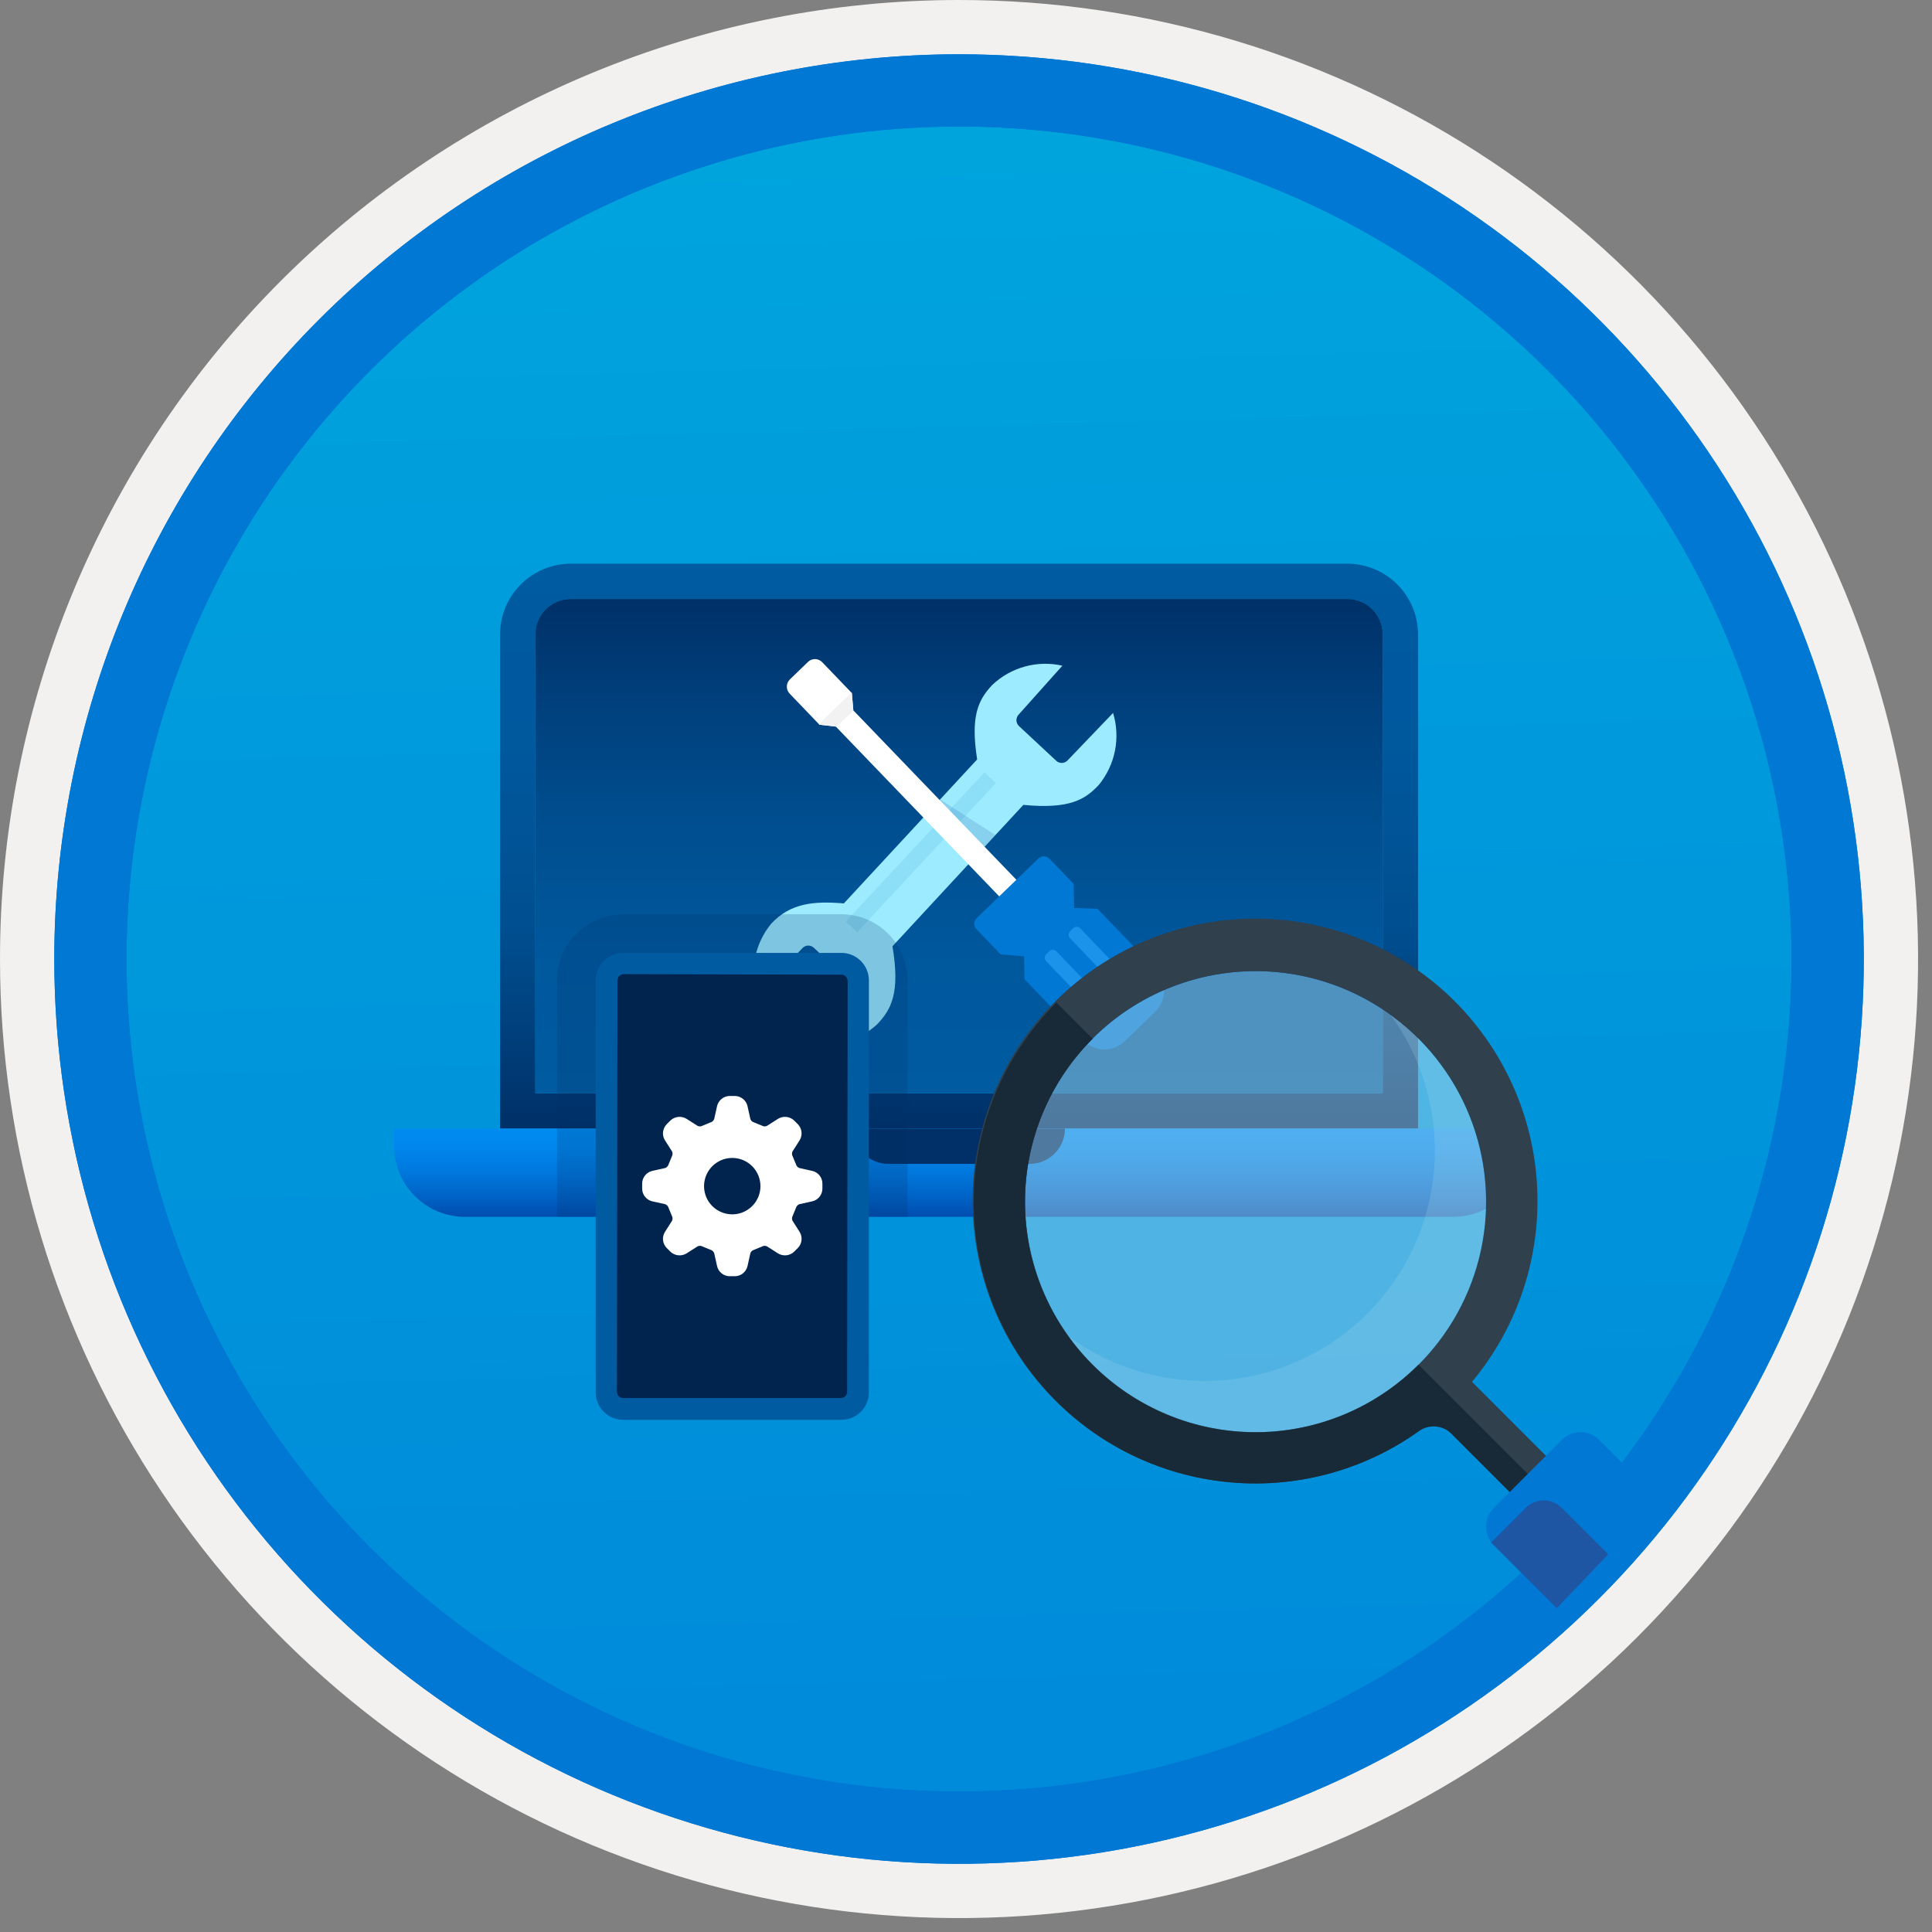 <svg width="100" height="100" viewBox="0 0 100 100" fill="none" xmlns="http://www.w3.org/2000/svg">
<rect x="0" y="0" width="100" height="100" fill="#808080" stroke="none"/>
<g clip-path="url(#clip0_601_507)">
<path d="M49.64 96.45C40.382 96.45 31.332 93.704 23.634 88.561C15.936 83.417 9.936 76.107 6.393 67.553C2.85 59 1.923 49.588 3.73 40.508C5.536 31.427 9.994 23.087 16.54 16.54C23.087 9.994 31.428 5.535 40.508 3.729C49.588 1.923 59 2.85 67.553 6.393C76.107 9.936 83.418 15.936 88.561 23.634C93.705 31.331 96.45 40.382 96.45 49.64C96.451 55.787 95.24 61.874 92.888 67.554C90.535 73.233 87.088 78.394 82.741 82.74C78.394 87.087 73.234 90.535 67.554 92.888C61.875 95.24 55.787 96.45 49.64 96.45V96.45Z" fill="url(#paint0_linear_601_507)"/>
<path fill-rule="evenodd" clip-rule="evenodd" d="M95.54 49.64C95.54 58.718 92.848 67.592 87.805 75.141C82.761 82.689 75.592 88.572 67.205 92.046C58.818 95.52 49.589 96.429 40.685 94.658C31.782 92.887 23.603 88.515 17.184 82.096C10.765 75.677 6.393 67.498 4.622 58.594C2.851 49.691 3.76 40.462 7.234 32.075C10.708 23.688 16.591 16.519 24.139 11.475C31.688 6.432 40.562 3.74 49.64 3.74C55.668 3.74 61.636 4.927 67.205 7.234C72.774 9.54 77.834 12.921 82.096 17.184C86.359 21.446 89.739 26.506 92.046 32.075C94.353 37.644 95.54 43.612 95.54 49.64V49.64ZM49.64 -0C59.458 -0 69.055 2.911 77.219 8.366C85.382 13.82 91.744 21.573 95.501 30.643C99.258 39.714 100.242 49.695 98.326 59.324C96.411 68.953 91.683 77.798 84.741 84.741C77.799 91.683 68.954 96.411 59.324 98.326C49.695 100.241 39.714 99.258 30.644 95.501C21.573 91.744 13.82 85.382 8.366 77.218C2.911 69.055 -1.61629e-06 59.458 3.61524e-07 49.64C-0.001 43.121 1.283 36.666 3.777 30.642C6.271 24.62 9.928 19.147 14.537 14.537C19.147 9.928 24.62 6.271 30.643 3.777C36.666 1.283 43.121 -0.001 49.64 -0V-0Z" fill="#F2F1F0"/>
<path fill-rule="evenodd" clip-rule="evenodd" d="M92.73 49.64C92.73 58.162 90.202 66.493 85.468 73.579C80.733 80.666 74.003 86.189 66.129 89.45C58.256 92.711 49.592 93.565 41.233 91.902C32.874 90.239 25.197 86.135 19.17 80.109C13.144 74.083 9.04 66.405 7.378 58.046C5.715 49.688 6.568 41.024 9.83 33.15C13.091 25.276 18.614 18.547 25.7 13.812C32.786 9.077 41.117 6.55 49.64 6.55C55.298 6.55 60.902 7.664 66.13 9.829C71.358 11.995 76.108 15.169 80.11 19.17C84.111 23.171 87.285 27.922 89.45 33.15C91.616 38.378 92.73 43.981 92.73 49.64ZM49.64 2.81C58.902 2.81 67.956 5.557 75.657 10.702C83.358 15.848 89.36 23.162 92.905 31.719C96.449 40.276 97.377 49.692 95.57 58.776C93.763 67.86 89.303 76.204 82.753 82.754C76.204 89.303 67.86 93.763 58.776 95.57C49.691 97.377 40.276 96.45 31.718 92.905C23.161 89.361 15.848 83.359 10.702 75.657C5.556 67.956 2.81 58.902 2.81 49.64C2.811 37.22 7.745 25.31 16.527 16.527C25.309 7.745 37.22 2.811 49.64 2.81V2.81Z" fill="#0078D4"/>
<path fill-rule="evenodd" clip-rule="evenodd" d="M92.73 49.64C92.73 58.162 90.202 66.493 85.468 73.579C80.733 80.665 74.003 86.189 66.129 89.45C58.256 92.711 49.592 93.565 41.233 91.902C32.874 90.239 25.197 86.135 19.17 80.109C13.144 74.083 9.04 66.405 7.378 58.046C5.715 49.688 6.568 41.024 9.83 33.15C13.091 25.276 18.614 18.547 25.7 13.812C32.786 9.077 41.117 6.55 49.64 6.55C55.298 6.55 60.902 7.664 66.13 9.829C71.358 11.995 76.108 15.169 80.11 19.17C84.111 23.171 87.285 27.922 89.45 33.15C91.616 38.378 92.73 43.981 92.73 49.64V49.64ZM49.64 2.81C58.902 2.81 67.956 5.556 75.657 10.702C83.358 15.848 89.36 23.162 92.905 31.719C96.449 40.276 97.377 49.692 95.57 58.776C93.763 67.86 89.303 76.204 82.753 82.754C76.204 89.303 67.86 93.763 58.776 95.57C49.691 97.377 40.276 96.45 31.718 92.905C23.161 89.361 15.848 83.358 10.702 75.657C5.556 67.956 2.81 58.902 2.81 49.64C2.811 37.22 7.745 25.309 16.527 16.527C25.309 7.745 37.22 2.811 49.64 2.81V2.81Z" fill="#0078D4"/>
<path d="M29.537 29.176C28.569 29.179 27.641 29.565 26.956 30.25C26.271 30.935 25.885 31.863 25.882 32.831V58.416H73.397V32.831C73.394 31.863 73.008 30.935 72.323 30.25C71.638 29.565 70.71 29.179 69.742 29.176H29.537ZM69.742 31.004C70.227 31.004 70.691 31.197 71.034 31.54C71.376 31.882 71.569 32.347 71.57 32.831V56.589H27.71V32.831C27.71 32.346 27.903 31.882 28.245 31.539C28.588 31.197 29.052 31.004 29.537 31.004H69.742Z" fill="url(#paint1_linear_601_507)"/>
<path d="M27.709 32.831C27.71 32.346 27.903 31.882 28.245 31.539C28.588 31.197 29.052 31.004 29.537 31.004H69.742C70.226 31.004 70.691 31.197 71.033 31.54C71.376 31.882 71.569 32.347 71.569 32.831V56.589H27.709V32.831Z" fill="url(#paint2_linear_601_507)"/>
<path d="M20.399 58.416V59.33C20.402 60.298 20.788 61.226 21.473 61.911C22.158 62.596 23.086 62.982 24.054 62.985H75.224C76.193 62.982 77.121 62.596 77.806 61.911C78.49 61.226 78.876 60.298 78.879 59.33V58.416H20.399Z" fill="url(#paint3_linear_601_507)"/>
<path fill-rule="evenodd" clip-rule="evenodd" d="M45.984 60.243H53.294C53.779 60.243 54.244 60.051 54.587 59.708C54.929 59.365 55.122 58.901 55.122 58.416H44.157C44.157 58.901 44.349 59.365 44.692 59.708C45.035 60.051 45.5 60.243 45.984 60.243V60.243Z" fill="#003067"/>
<path d="M46.193 48.98L52.969 41.661C55.37 41.891 56.173 41.382 56.882 40.617C57.299 40.105 57.584 39.498 57.712 38.85C57.839 38.202 57.805 37.532 57.612 36.901L55.255 39.361C55.179 39.44 55.076 39.486 54.966 39.49C54.857 39.493 54.751 39.453 54.671 39.378L53.707 38.48L52.743 37.582C52.663 37.507 52.616 37.404 52.611 37.294C52.606 37.185 52.644 37.078 52.717 36.996L54.989 34.456C54.347 34.31 53.678 34.325 53.043 34.501C52.408 34.676 51.826 35.006 51.35 35.461C50.632 36.236 50.225 37.054 50.577 39.308L43.678 46.76C42.15 46.634 40.921 46.726 39.911 47.817C39.493 48.328 39.208 48.935 39.081 49.583C38.953 50.231 38.987 50.901 39.18 51.533L41.537 49.072C41.613 48.992 41.716 48.946 41.826 48.943C41.935 48.94 42.041 48.98 42.121 49.055L43.085 49.953L44.049 50.851C44.129 50.926 44.177 51.029 44.182 51.139C44.187 51.248 44.149 51.356 44.076 51.437L41.803 53.976C42.432 54.118 43.085 54.106 43.708 53.942C44.331 53.778 44.906 53.467 45.384 53.034C46.147 52.251 46.598 51.366 46.193 48.98Z" fill="#9CEBFF"/>
<path opacity="0.2" d="M50.956 39.978L51.548 40.529L44.368 48.252L43.776 47.701L50.956 39.978Z" fill="#53B1E0"/>
<path opacity="0.17" d="M48.546 41.305L51.535 43.232L50.342 44.684L48.546 41.305Z" fill="#1F56A3"/>
<path d="M43.265 37.61L44.155 36.754L52.84 45.779L51.95 46.636L43.265 37.61Z" fill="white"/>
<path d="M59.845 50.203L56.805 47.036L55.599 46.998L55.573 45.752L54.314 44.44C54.276 44.403 54.231 44.373 54.182 44.353C54.133 44.333 54.08 44.323 54.027 44.323C53.973 44.323 53.921 44.334 53.871 44.355C53.822 44.375 53.778 44.406 53.74 44.443L52.105 46.024L52.106 46.026L52.104 46.024L50.547 47.528C50.472 47.601 50.428 47.701 50.426 47.806C50.424 47.912 50.464 48.013 50.537 48.089L51.795 49.4L53.006 49.502L53.028 50.685L56.067 53.852C56.205 53.996 56.37 54.111 56.553 54.191C56.735 54.271 56.932 54.315 57.131 54.318C57.33 54.322 57.528 54.287 57.714 54.214C57.899 54.141 58.069 54.032 58.212 53.894L58.961 53.17L58.948 53.156L58.962 53.169L59.749 52.409C60.053 52.129 60.234 51.739 60.252 51.326C60.27 50.913 60.123 50.509 59.845 50.203V50.203Z" fill="#0078D4"/>
<path d="M42.557 34.274C42.51 34.225 42.454 34.185 42.391 34.158C42.328 34.13 42.261 34.115 42.193 34.114C42.124 34.113 42.057 34.125 41.993 34.15C41.929 34.175 41.871 34.212 41.822 34.26L40.886 35.164C40.786 35.26 40.729 35.392 40.727 35.53C40.724 35.669 40.776 35.802 40.872 35.902L42.417 37.513L43.278 37.61L44.167 36.751L44.092 35.873L42.557 34.274Z" fill="white"/>
<path d="M42.383 37.477L42.418 37.513L43.278 37.61L44.167 36.751L44.092 35.873L44.069 35.849L42.383 37.477Z" fill="#F2F2F2"/>
<path d="M57.43 52.105C57.479 52.156 57.506 52.224 57.504 52.295C57.503 52.366 57.474 52.433 57.423 52.482L57.275 52.626C57.25 52.65 57.22 52.669 57.188 52.681C57.155 52.694 57.12 52.7 57.086 52.7C57.051 52.699 57.016 52.692 56.984 52.678C56.952 52.664 56.923 52.643 56.899 52.618L54.154 49.757C54.105 49.706 54.078 49.638 54.08 49.568C54.081 49.497 54.111 49.43 54.161 49.381L54.31 49.237C54.335 49.213 54.364 49.194 54.397 49.181C54.429 49.169 54.464 49.162 54.499 49.163C54.534 49.164 54.568 49.171 54.6 49.185C54.632 49.199 54.661 49.219 54.685 49.245L57.43 52.105Z" fill="#1B93EB"/>
<path d="M58.662 50.915C58.711 50.966 58.738 51.034 58.736 51.105C58.735 51.175 58.706 51.242 58.655 51.291L58.507 51.435C58.482 51.459 58.452 51.478 58.42 51.491C58.387 51.504 58.353 51.51 58.318 51.509C58.283 51.508 58.248 51.501 58.217 51.487C58.185 51.473 58.156 51.453 58.132 51.428L55.388 48.568C55.339 48.517 55.312 48.449 55.313 48.378C55.315 48.307 55.344 48.24 55.395 48.191L55.543 48.048C55.568 48.024 55.597 48.005 55.63 47.992C55.662 47.98 55.697 47.973 55.732 47.974C55.767 47.975 55.801 47.982 55.833 47.996C55.865 48.01 55.894 48.031 55.918 48.056L58.662 50.915Z" fill="#1B93EB"/>
<path opacity="0.2" d="M46.974 62.985V50.745C46.973 49.838 46.612 48.968 45.97 48.326C45.328 47.684 44.458 47.323 43.55 47.322H32.255C31.348 47.323 30.478 47.684 29.836 48.326C29.194 48.968 28.833 49.838 28.832 50.745V62.985H46.974Z" fill="#003067"/>
<path d="M43.55 49.322H32.256C32.069 49.322 31.884 49.359 31.711 49.43C31.538 49.502 31.381 49.607 31.249 49.739C31.117 49.871 31.012 50.028 30.94 50.201C30.869 50.373 30.832 50.559 30.832 50.745V72.066C30.832 72.253 30.869 72.438 30.94 72.611C31.012 72.784 31.117 72.941 31.249 73.073C31.381 73.205 31.538 73.31 31.711 73.382C31.884 73.453 32.069 73.49 32.256 73.49H43.55C43.928 73.49 44.29 73.34 44.557 73.073C44.824 72.806 44.974 72.444 44.974 72.066V50.745C44.974 50.368 44.824 50.006 44.557 49.739C44.29 49.472 43.928 49.322 43.55 49.322Z" fill="url(#paint4_linear_601_507)"/>
<path d="M31.932 72.036L31.959 50.749C31.959 50.706 31.967 50.663 31.984 50.623C32 50.584 32.024 50.548 32.055 50.517C32.085 50.487 32.121 50.463 32.161 50.447C32.201 50.43 32.243 50.422 32.286 50.422L43.547 50.448C43.634 50.448 43.717 50.483 43.778 50.544C43.84 50.606 43.874 50.689 43.874 50.776L43.847 72.037C43.847 72.123 43.812 72.206 43.751 72.267C43.69 72.329 43.607 72.363 43.52 72.363H32.259C32.216 72.363 32.173 72.355 32.134 72.338C32.094 72.322 32.058 72.298 32.028 72.267C31.997 72.237 31.973 72.201 31.957 72.161C31.94 72.121 31.932 72.079 31.932 72.036L31.932 72.036Z" fill="#00244D"/>
<path d="M39.361 61.393C39.361 61.73 39.244 62.058 39.03 62.319C38.816 62.58 38.518 62.76 38.187 62.826C37.856 62.892 37.512 62.841 37.214 62.682C36.916 62.523 36.682 62.266 36.553 61.954C36.423 61.642 36.406 61.295 36.504 60.971C36.602 60.648 36.809 60.369 37.09 60.181C37.37 59.993 37.708 59.909 38.044 59.942C38.38 59.975 38.694 60.124 38.933 60.362C39.206 60.636 39.36 61.006 39.361 61.393V61.393ZM42.054 60.608L41.377 60.457C41.306 60.431 41.249 60.379 41.217 60.312L41.209 60.29L41.022 59.835L41.011 59.812C40.999 59.778 40.993 59.741 40.995 59.704C40.996 59.667 41.005 59.632 41.021 59.598L41.394 59.012C41.47 58.885 41.502 58.737 41.486 58.59C41.47 58.443 41.406 58.305 41.304 58.197L41.098 57.991C40.99 57.891 40.852 57.828 40.705 57.812C40.559 57.796 40.411 57.828 40.283 57.902L39.697 58.275C39.66 58.293 39.618 58.302 39.577 58.301C39.545 58.302 39.513 58.296 39.484 58.284L39.46 58.273L39.006 58.086L38.984 58.078C38.916 58.046 38.864 57.989 38.839 57.919L38.688 57.241C38.652 57.097 38.57 56.969 38.455 56.877C38.339 56.784 38.197 56.732 38.049 56.728H37.757C37.609 56.732 37.466 56.784 37.351 56.877C37.235 56.969 37.154 57.097 37.118 57.241L36.967 57.919C36.941 57.989 36.889 58.046 36.822 58.078L36.8 58.086L36.346 58.273L36.322 58.284C36.292 58.296 36.261 58.302 36.229 58.301C36.187 58.302 36.146 58.293 36.108 58.275L35.522 57.902C35.395 57.828 35.247 57.796 35.1 57.812C34.954 57.828 34.816 57.891 34.708 57.991L34.501 58.197C34.4 58.305 34.336 58.443 34.319 58.59C34.303 58.737 34.336 58.886 34.412 59.012L34.785 59.598C34.816 59.665 34.819 59.742 34.794 59.812L34.783 59.835L34.596 60.29L34.588 60.312C34.556 60.379 34.499 60.431 34.429 60.457L33.751 60.608C33.608 60.643 33.48 60.725 33.387 60.841C33.294 60.956 33.242 61.099 33.238 61.247V61.538C33.242 61.687 33.294 61.829 33.387 61.945C33.48 62.06 33.607 62.142 33.751 62.178L34.429 62.328C34.499 62.354 34.556 62.406 34.588 62.474L34.596 62.496L34.783 62.95L34.794 62.974C34.819 63.043 34.816 63.12 34.785 63.187L34.412 63.773C34.336 63.9 34.303 64.048 34.319 64.196C34.335 64.343 34.399 64.481 34.501 64.588L34.708 64.794C34.816 64.894 34.954 64.957 35.1 64.973C35.247 64.989 35.395 64.958 35.522 64.884L36.108 64.511C36.145 64.492 36.187 64.483 36.229 64.485C36.261 64.483 36.292 64.489 36.322 64.501L36.346 64.512L36.8 64.699L36.822 64.707C36.889 64.739 36.941 64.796 36.967 64.867L37.118 65.544C37.153 65.688 37.235 65.816 37.351 65.909C37.466 66.001 37.609 66.054 37.757 66.057H38.049C38.197 66.053 38.339 66.001 38.455 65.909C38.57 65.816 38.652 65.688 38.688 65.544L38.839 64.867C38.864 64.796 38.916 64.739 38.984 64.707L39.006 64.699L39.46 64.512L39.483 64.501C39.513 64.489 39.545 64.483 39.577 64.485C39.618 64.483 39.66 64.492 39.697 64.511L40.283 64.883C40.411 64.958 40.559 64.989 40.705 64.973C40.852 64.957 40.99 64.894 41.098 64.794L41.304 64.588C41.406 64.481 41.47 64.343 41.486 64.196C41.502 64.048 41.47 63.9 41.394 63.773L41.021 63.187C40.99 63.12 40.986 63.043 41.011 62.974L41.022 62.95L41.209 62.496L41.217 62.474C41.249 62.406 41.307 62.354 41.377 62.328L42.054 62.178C42.198 62.142 42.326 62.06 42.419 61.945C42.511 61.829 42.564 61.687 42.567 61.538V61.247C42.564 61.099 42.511 60.956 42.419 60.841C42.326 60.725 42.198 60.643 42.054 60.608L42.054 60.608Z" fill="white"/>
<path opacity="0.4" fill-rule="evenodd" clip-rule="evenodd" d="M76.92 62.197C76.92 64.557 76.22 66.864 74.909 68.826C73.598 70.788 71.734 72.318 69.554 73.221C67.374 74.124 64.974 74.361 62.66 73.9C60.345 73.44 58.219 72.303 56.55 70.634C54.881 68.966 53.745 66.84 53.285 64.525C52.824 62.21 53.06 59.811 53.964 57.631C54.867 55.45 56.396 53.587 58.358 52.276C60.321 50.964 62.628 50.265 64.988 50.265C68.152 50.265 71.187 51.522 73.425 53.76C75.663 55.997 76.92 59.032 76.92 62.197Z" fill="#C7E7F1"/>
<path fill-rule="evenodd" clip-rule="evenodd" d="M53.055 62.197C53.055 59.837 53.755 57.53 55.066 55.568C56.377 53.605 58.241 52.076 60.422 51.173C62.602 50.27 65.001 50.033 67.316 50.494C69.63 50.954 71.757 52.091 73.425 53.76C75.094 55.428 76.231 57.554 76.691 59.869C77.151 62.184 76.915 64.583 76.012 66.763C75.109 68.944 73.579 70.807 71.617 72.118C69.655 73.43 67.348 74.129 64.988 74.129C61.824 74.126 58.791 72.868 56.554 70.631C54.317 68.394 53.059 65.361 53.055 62.197V62.197ZM81.832 77.169L76.191 71.523C78.6 68.634 79.802 64.927 79.547 61.174C79.292 57.421 77.6 53.91 74.823 51.373C72.046 48.836 68.397 47.467 64.636 47.551C60.876 47.635 57.292 49.166 54.631 51.825C51.97 54.484 50.437 58.066 50.35 61.827C50.263 65.588 51.63 69.237 54.165 72.016C56.701 74.795 60.21 76.49 63.963 76.747C67.716 77.004 71.424 75.805 74.315 73.398L79.963 79.044L81.832 77.169Z" fill="#30404D"/>
<path fill-rule="evenodd" clip-rule="evenodd" d="M62.92 76.637C66.626 77.169 70.394 76.251 73.44 74.076C73.694 73.895 74.004 73.81 74.315 73.836C74.626 73.862 74.917 73.998 75.137 74.218L79.022 78.107H80.898L73.42 70.631C72.313 71.741 70.999 72.622 69.551 73.224C68.103 73.825 66.551 74.136 64.983 74.137C63.415 74.138 61.863 73.83 60.414 73.231C58.965 72.631 57.649 71.752 56.541 70.643C55.432 69.534 54.553 68.218 53.954 66.769C53.355 65.321 53.047 63.768 53.048 62.2C53.05 60.632 53.36 59.08 53.962 57.633C54.564 56.185 55.445 54.87 56.556 53.764L54.68 51.889C52.763 53.803 51.416 56.213 50.792 58.848C50.168 61.484 50.291 64.242 51.147 66.812C52.002 69.382 53.557 71.662 55.637 73.398C57.716 75.133 60.238 76.255 62.92 76.637H62.92Z" fill="#182A37"/>
<path fill-rule="evenodd" clip-rule="evenodd" d="M80.576 83.239L77.318 79.98C77.063 79.724 76.92 79.377 76.92 79.016C76.92 78.655 77.063 78.308 77.318 78.052L80.844 74.527C81.101 74.272 81.448 74.129 81.809 74.129C82.17 74.129 82.517 74.272 82.773 74.527L85.907 77.661L80.576 83.239Z" fill="#0078D4"/>
<path fill-rule="evenodd" clip-rule="evenodd" d="M83.241 80.451L80.838 78.05C80.715 77.927 80.57 77.829 80.409 77.762C80.249 77.696 80.077 77.661 79.903 77.661C79.73 77.661 79.558 77.696 79.397 77.762C79.237 77.829 79.091 77.927 78.969 78.05L77.192 79.825V79.853L80.576 83.239L83.241 80.451Z" fill="#1F56A3"/>
<path opacity="0.2" fill-rule="evenodd" clip-rule="evenodd" d="M71.989 52.547C73.659 54.843 74.455 57.66 74.233 60.491C74.011 63.322 72.786 65.98 70.778 67.988C68.77 69.995 66.111 71.22 63.28 71.441C60.449 71.663 57.632 70.866 55.337 69.195C56.348 70.593 57.651 71.755 59.155 72.6C60.659 73.446 62.329 73.955 64.049 74.092C65.769 74.229 67.499 73.991 69.118 73.395C70.737 72.799 72.207 71.858 73.428 70.638C74.648 69.418 75.589 67.948 76.186 66.329C76.782 64.71 77.02 62.981 76.883 61.261C76.747 59.541 76.238 57.871 75.393 56.366C74.548 54.862 73.387 53.559 71.989 52.547V52.547Z" fill="#ABDCEC"/>
</g>
<defs>
<linearGradient id="paint0_linear_601_507" x1="47.87" y1="-15.153" x2="51.852" y2="130.615" gradientUnits="userSpaceOnUse">
<stop stop-color="#00ABDE"/>
<stop offset="1" stop-color="#007ED8"/>
</linearGradient>
<linearGradient id="paint1_linear_601_507" x1="49.639" y1="58.416" x2="49.639" y2="29.124" gradientUnits="userSpaceOnUse">
<stop stop-color="#003067"/>
<stop offset="0.165" stop-color="#003F7C"/>
<stop offset="0.362" stop-color="#004F90"/>
<stop offset="0.681" stop-color="#00589D"/>
<stop offset="1" stop-color="#005BA1"/>
</linearGradient>
<linearGradient id="paint2_linear_601_507" x1="49.639" y1="56.589" x2="49.639" y2="30.958" gradientUnits="userSpaceOnUse">
<stop stop-color="#005BA1"/>
<stop offset="0.26" stop-color="#00589D"/>
<stop offset="0.53" stop-color="#004F90"/>
<stop offset="0.8" stop-color="#003F7C"/>
<stop offset="1" stop-color="#003067"/>
</linearGradient>
<linearGradient id="paint3_linear_601_507" x1="49.639" y1="62.985" x2="49.639" y2="58.416" gradientUnits="userSpaceOnUse">
<stop stop-color="#004DAE"/>
<stop offset="0.21" stop-color="#0061C4"/>
<stop offset="0.51" stop-color="#0078DD"/>
<stop offset="0.78" stop-color="#0086EC"/>
<stop offset="1" stop-color="#008BF1"/>
</linearGradient>
<linearGradient id="paint4_linear_601_507" x1="566.859" y1="39146.3" x2="566.859" y2="24322.2" gradientUnits="userSpaceOnUse">
<stop stop-color="#003067"/>
<stop offset="0.165" stop-color="#003F7C"/>
<stop offset="0.362" stop-color="#004F90"/>
<stop offset="0.681" stop-color="#00589D"/>
<stop offset="1" stop-color="#005BA1"/>
</linearGradient>
<clipPath id="clip0_601_507">
<rect width="99.28" height="99.28" fill="white"/>
</clipPath>
</defs>
</svg>
